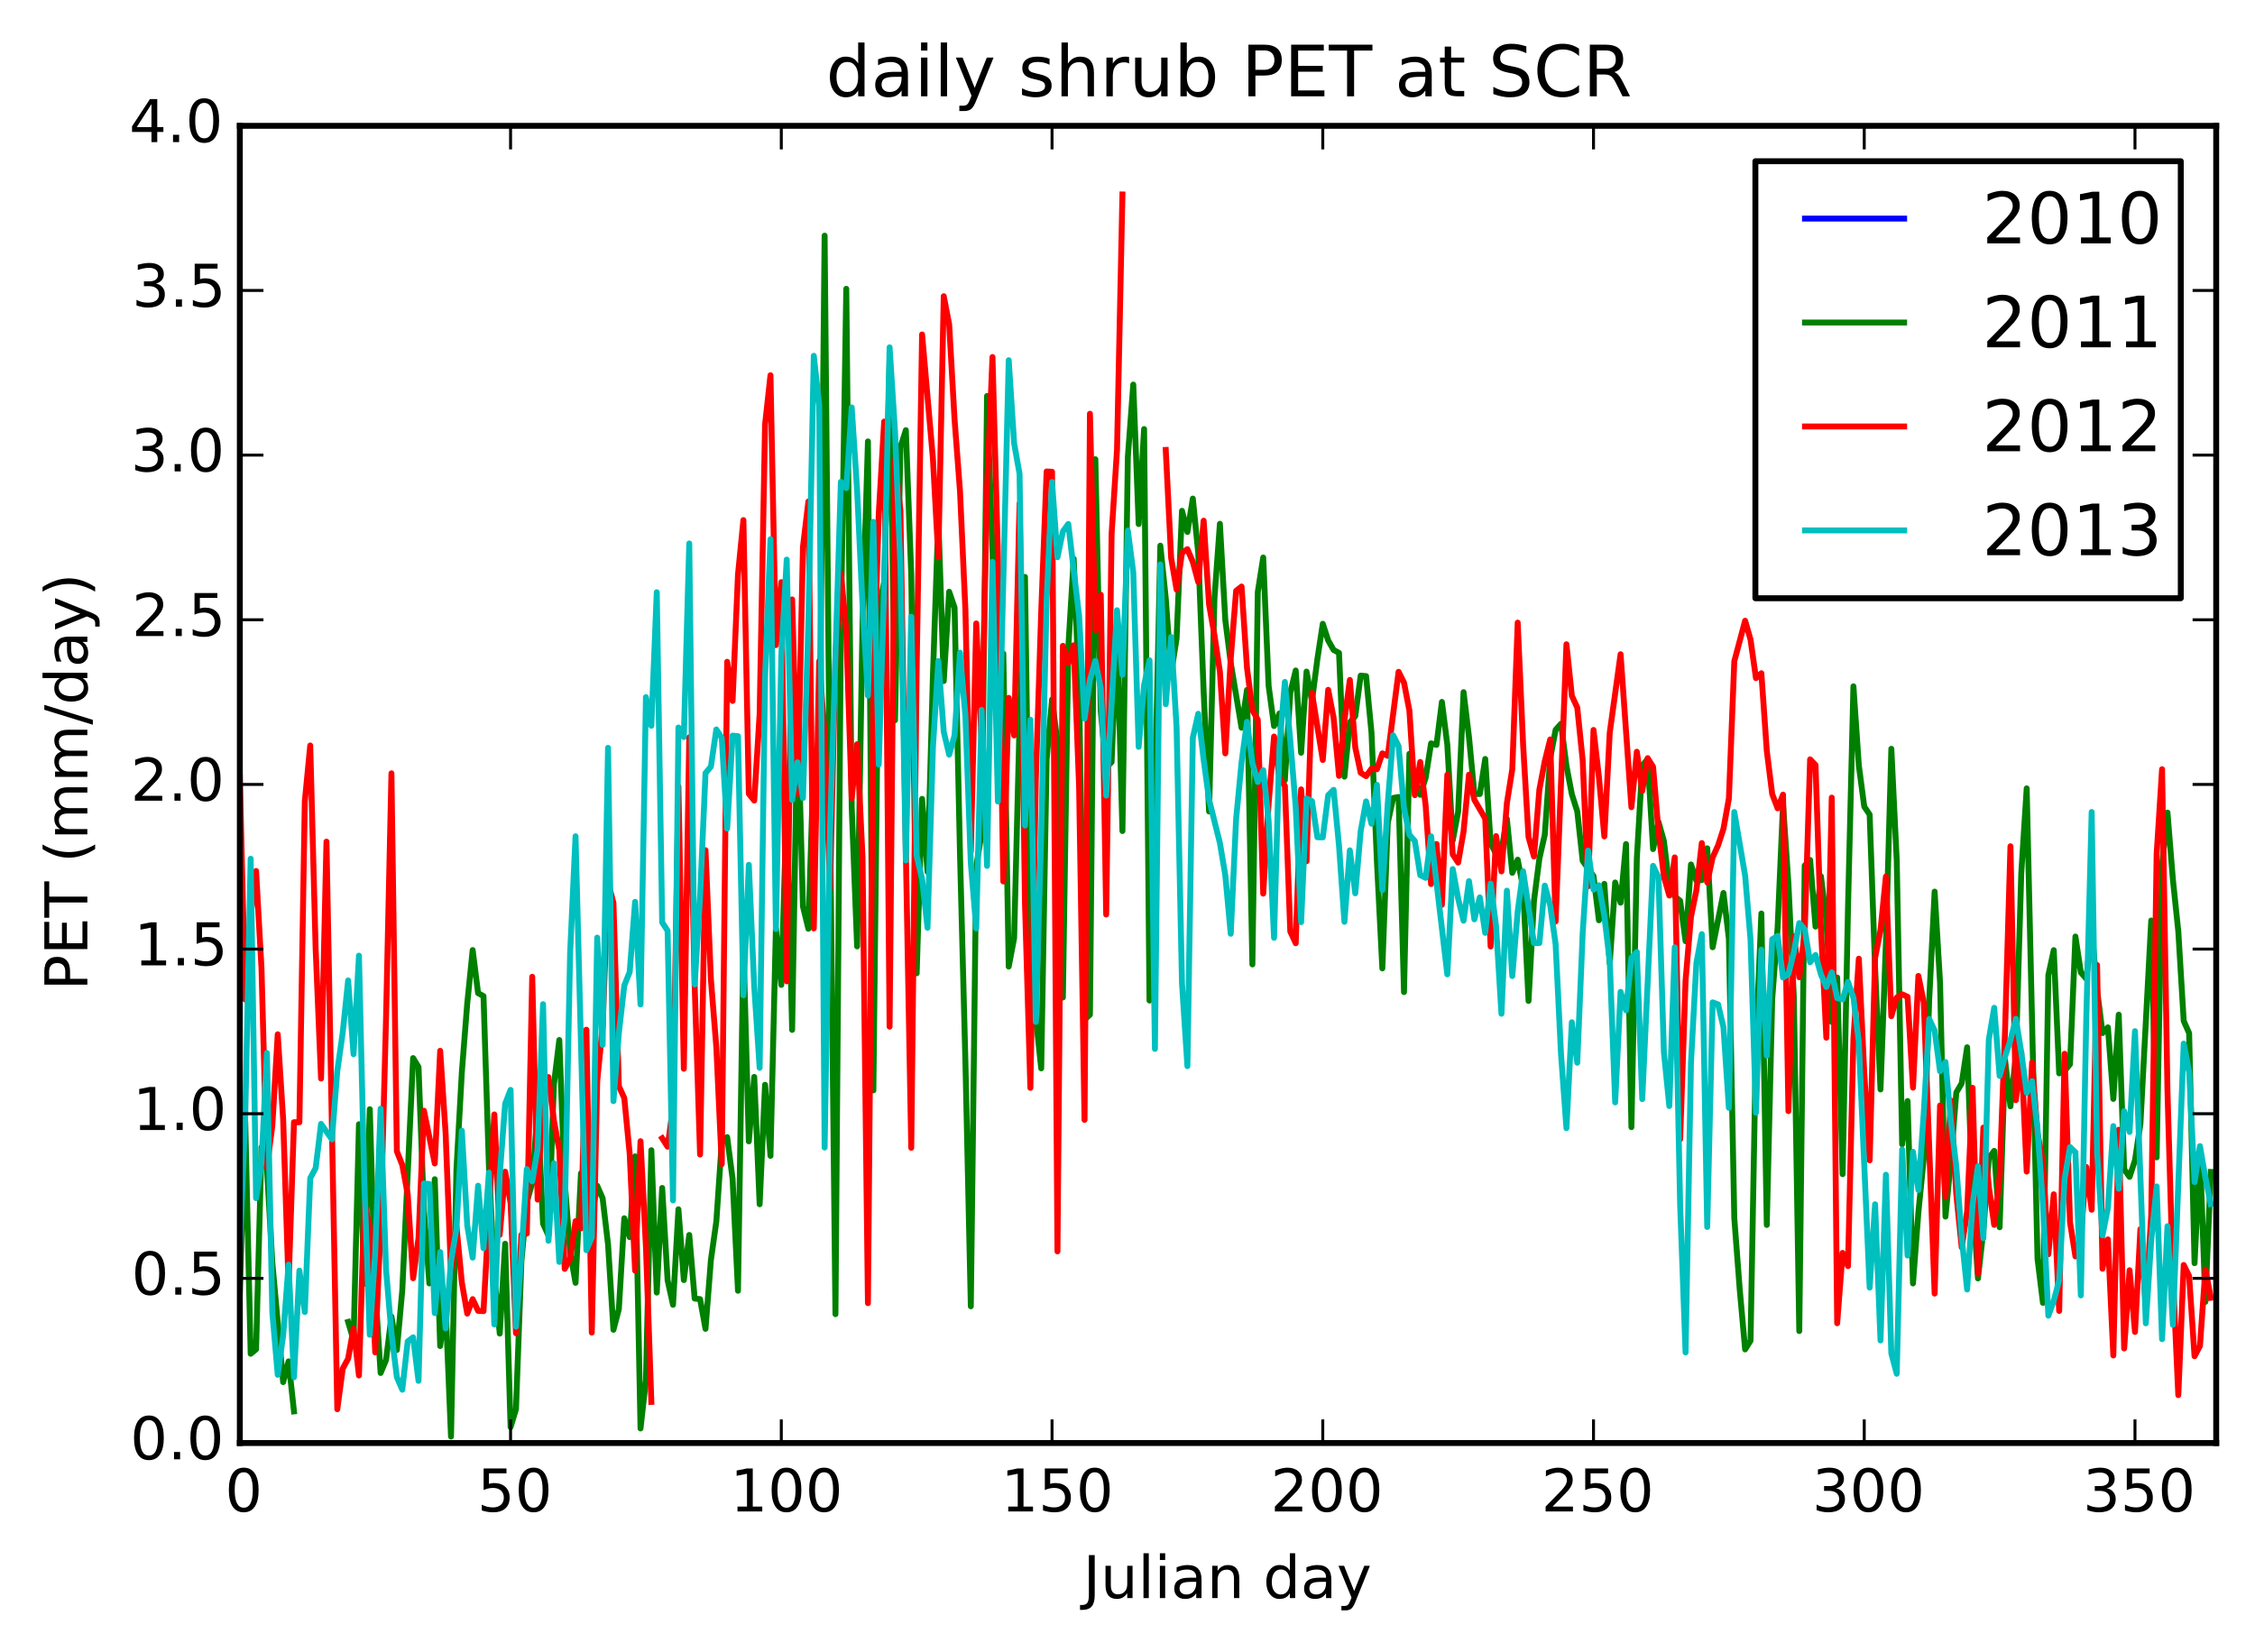 <?xml version="1.0" encoding="utf-8" standalone="no"?>
<!DOCTYPE svg PUBLIC "-//W3C//DTD SVG 1.1//EN"
  "http://www.w3.org/Graphics/SVG/1.1/DTD/svg11.dtd">
<!-- Created with matplotlib (http://matplotlib.org/) -->
<svg height="280pt" version="1.1" viewBox="0 0 382 280" width="382pt" xmlns="http://www.w3.org/2000/svg" xmlns:xlink="http://www.w3.org/1999/xlink">
 <defs>
  <style type="text/css">
*{stroke-linecap:butt;stroke-linejoin:round;}
  </style>
 </defs>
 <g id="figure_1">
  <g id="patch_1">
   <path d="
M0 280.074
L382.628 280.074
L382.628 0
L0 0
z
" style="fill:#ffffff;"/>
  </g>
  <g id="axes_1">
   <g id="patch_2">
    <path d="
M40.628 244.518
L375.428 244.518
L375.428 21.318
L40.628 21.318
z
" style="fill:#ffffff;"/>
   </g>
   <g id="line2d_1">
    <path clip-path="url(#p2d16512a00)" d="
M0 0" style="fill:none;stroke:#0000ff;stroke-linecap:square;"/>
   </g>
   <g id="line2d_2">
    <path clip-path="url(#p2d16512a00)" d="
M40.628 218.762
L41.545 190.018
L42.463 229.394
L43.38 228.638
L44.297 194.4
L45.214 197.76
L46.132 213.94
L47.966 234.195
L48.883 230.676
L49.801 239.159
M58.973 223.999
L59.891 227.082
L60.808 190.502
L61.725 217.52
L62.642 187.957
L63.56 218.458
L64.477 232.653
L65.394 230.455
L66.311 223.105
L67.229 228.753
L68.146 218.66
L69.981 179.291
L70.898 180.811
L71.815 205.093
L72.732 217.474
L73.65 199.816
L74.567 228.086
L75.484 221.307
L76.401 243.423
L77.319 198.208
L78.236 181.7
L79.153 170.005
L80.07 160.987
L80.988 168.281
L81.905 168.79
L82.822 197.532
L83.739 216.173
L84.657 225.973
L85.574 210.749
L86.491 241.82
L87.408 238.777
L88.326 213.754
L89.243 203.727
L90.16 200.433
L91.077 187.876
L91.995 207.357
L92.912 209.368
L93.829 183.788
L94.746 176.228
L95.664 200.211
L96.581 212.205
L97.498 217.375
L98.415 198.817
L99.333 206.168
L100.25 205.936
L101.167 200.929
L102.085 203.038
L103.002 210.852
L103.919 225.329
L104.836 221.821
L105.754 206.432
L106.671 209.636
L107.588 195.944
L108.505 242.05
L109.423 233.856
L110.34 194.896
L111.257 219.023
L112.174 201.293
L113.092 216.934
L114.009 221.098
L114.926 204.914
L115.843 216.908
L116.761 209.258
L117.678 220.037
L118.595 220.135
L119.513 225.172
L120.43 213.489
L121.347 206.986
L122.264 193.615
L123.182 192.684
L124.099 199.748
L125.016 218.722
L125.933 160.011
L126.851 193.402
L127.768 182.482
L128.685 204.06
L129.602 183.816
L130.52 195.86
L131.437 157.379
L132.354 166.895
L133.271 135.908
L134.189 174.511
L135.106 120.203
L136.023 153.602
L136.94 157.379
L137.858 128.225
L138.775 133.029
L139.692 39.933
L140.609 138.174
L141.527 222.682
L142.444 106.207
L143.361 48.938
L144.279 136.715
L145.196 160.364
L146.113 105.545
L147.03 74.8
L147.948 184.765
L148.865 103.303
L149.782 98.541
L150.699 61.553
L151.617 122.049
L152.534 75.773
L153.451 72.893
L154.368 97.384
L155.286 164.926
L156.203 135.368
L157.12 147.729
L158.037 114.52
L158.955 87.791
L159.872 115.405
L160.789 100.269
L161.706 102.971
L162.624 144.72
L163.541 179.915
L164.458 221.352
L165.376 146.845
L166.293 141.083
L167.21 67.102
L168.127 93.407
L169.045 127.004
L169.962 110.747
L170.879 163.785
L171.796 158.951
L172.714 122.527
L173.631 97.757
L174.548 163.798
L176.383 181.037
L177.3 128.685
L178.217 118.533
L179.134 125.802
L180.052 169.031
L180.969 109.777
L181.886 94.694
L182.803 117.444
L183.721 172.777
L184.638 171.926
L185.555 77.814
L186.473 120.515
L187.39 130.077
L188.307 129.12
L189.224 106.893
L190.142 140.817
L191.059 77.421
L191.976 65.167
L192.893 88.799
L193.811 72.7
L194.728 169.541
L195.645 134.759
L196.562 92.462
L197.48 101.375
L198.397 114.086
L199.314 108.199
L200.231 86.558
L201.149 90.145
L202.066 84.481
L202.983 93.699
L203.9 117.203
L204.818 137.503
L205.735 101.307
L206.652 88.756
L207.569 105.057
L208.487 112.321
L210.321 123.313
L211.239 116.908
L212.156 163.419
L213.073 100.314
L213.99 94.47
L214.908 116.219
L215.825 123.023
L216.742 120.889
L217.659 132.206
L218.577 117.364
L219.494 113.612
L220.411 127.552
L221.328 113.801
L222.246 118.848
L223.163 111.701
L224.08 105.7
L224.997 108.526
L225.915 110.135
L226.832 110.634
L227.749 131.602
L228.666 122.409
L229.584 121.342
L230.501 114.486
L231.418 114.566
L232.336 124.179
L233.253 146.017
L234.17 164.096
L235.087 139.434
L236.005 135.215
L236.922 135.047
L237.839 168.109
L238.756 127.73
L239.674 132.226
L240.591 134.679
L241.508 131.785
L242.425 125.963
L243.343 126.226
L244.26 118.939
L245.177 126.187
L246.094 142.43
L247.012 137.538
L247.929 117.285
L248.846 124.873
L249.763 134.545
L250.681 134.549
L251.598 128.604
L252.515 142.927
L253.433 144.687
L254.35 144.126
L255.267 138.755
L256.184 147.899
L257.102 145.672
L258.019 150.402
L258.936 169.607
L259.853 152.675
L260.771 145.489
L261.688 141.436
L262.605 128.493
L263.522 123.674
L264.44 122.64
L265.357 129.777
L266.274 134.581
L267.191 137.495
L268.109 145.884
L269.943 148.455
L270.86 155.939
L271.778 149.774
L272.695 163.257
L273.612 149.535
L274.529 152.961
L275.447 143.023
L276.364 190.999
L277.281 145.462
L278.199 129.736
L279.116 128.619
L280.033 143.876
L280.95 139.261
L281.868 142.531
L282.785 150.158
L283.702 151.876
L284.619 152.649
L285.537 159.481
L286.454 146.484
L287.371 149.233
L288.288 149.132
L289.206 143.746
L290.123 160.512
L291.957 151.314
L292.875 159.097
L293.792 206.415
L294.709 218.444
L295.626 228.656
L296.544 227.175
L297.461 176.901
L298.378 154.792
L299.296 207.565
L300.213 169.281
L301.13 157.164
L302.047 136.237
L302.965 149.819
L303.882 169.058
L304.799 225.547
L305.716 146.676
L306.634 145.713
L307.551 157.011
L308.468 148.488
L309.385 155.887
L310.303 173.168
L311.22 165.633
L312.137 198.965
L313.054 153.858
L313.972 116.298
L314.889 129.708
L315.806 136.674
L316.723 138.038
L317.641 163.923
L318.558 184.606
L319.475 159.781
L320.393 126.883
L321.31 145.781
L322.227 193.902
L323.144 186.571
L324.062 217.478
L324.979 205.397
L325.896 196.193
L326.813 169.322
L327.731 151.084
L328.648 166.492
L329.565 206.151
L330.482 196.636
L331.4 185.117
L332.317 183.564
L333.234 177.457
L334.151 202.695
L335.069 216.63
L335.986 208.486
L336.903 196.273
L337.82 195.012
L338.738 207.958
L339.655 179.608
L340.572 187.466
L341.489 178.849
L342.407 147.918
L343.324 133.59
L345.159 213.302
L346.076 220.764
L346.993 165.248
L347.91 161
L348.828 181.882
L349.745 181.446
L350.662 180.332
L351.579 158.694
L352.497 164.775
L353.414 165.853
L354.331 157.723
L355.248 167.654
L356.166 175.057
L357.083 174.089
L358 186.212
L358.917 171.932
L359.835 198.129
L360.752 199.421
L361.669 196.601
L362.586 190.476
L364.421 155.981
L365.338 196.12
L366.256 146.477
L367.173 137.694
L368.09 149.023
L369.007 157.805
L369.925 173.003
L370.842 175.069
L371.759 214.044
L372.676 195.417
L373.594 220.599
L374.511 198.586
L374.511 198.586" style="fill:none;stroke:#008000;stroke-linecap:square;"/>
   </g>
   <g id="line2d_3">
    <path clip-path="url(#p2d16512a00)" d="
M40.628 131.782
L41.545 169.369
L42.463 155.106
L43.38 147.587
L44.297 164.066
L45.214 197.812
L46.132 190.756
L47.049 175.26
L47.966 189.667
L48.883 217.629
L49.801 190.155
L50.718 190.164
L51.635 135.805
L52.553 126.318
L53.47 160.722
L54.387 182.755
L55.304 142.613
L57.139 238.798
L58.056 231.916
L58.973 230.217
L59.891 225.078
L60.808 233.076
L61.725 203.76
L62.642 208.013
L63.56 229.16
L64.477 207.602
L65.394 172.646
L66.311 131.035
L67.229 195.086
L68.146 197.405
L69.063 202.347
L69.981 216.594
L70.898 209.787
L71.815 188.206
L73.65 197.148
L74.567 178.055
L75.484 191.976
L76.401 215.582
L77.319 207.733
L78.236 217.321
L79.153 222.59
L80.07 220.136
L80.988 222.118
L81.905 222.174
L83.739 188.84
L84.657 209.233
L85.574 198.544
L86.491 203.831
L87.408 225.927
L88.326 209.246
L89.243 209.031
L90.16 165.512
L91.077 203.275
L91.995 184.346
L92.912 182.51
L93.829 189.856
L94.746 194.876
L95.664 215.01
L96.581 213.312
L97.498 206.925
L98.415 208.147
L99.333 174.485
L100.25 225.805
L101.167 183.214
L102.085 173.906
L103.002 149.5
L103.919 153.002
L104.836 184.048
L105.754 186.069
L106.671 195.521
L107.588 215.309
L108.505 193.373
L109.423 211.235
L110.34 237.549
M112.174 192.873
L113.092 194.307
L114.009 187.696
L114.926 133.262
L115.843 181.103
L116.761 124.935
L117.678 167.005
L118.595 195.63
L119.513 144.065
L120.43 165.982
L121.347 177.422
L122.264 197.249
L123.182 112.141
L124.099 118.772
L125.016 97.365
L125.933 88.128
L126.851 134.503
L127.768 135.653
L128.685 120.963
L129.602 71.955
L130.52 63.587
L131.437 109.317
L132.354 98.646
L133.271 166.282
L134.189 101.572
L135.106 134.515
L136.023 92.683
L136.94 84.983
L137.858 157.32
L138.775 112.055
L139.692 124.535
L140.609 150.56
L141.527 111.495
L142.444 97.134
L143.361 106.981
L144.279 135.24
L145.196 126.112
L146.113 145.312
L147.03 220.821
L147.948 116.33
L148.865 87.064
L149.782 71.439
L150.699 173.968
L151.617 77.926
L152.534 86.551
L153.451 144.332
L154.368 194.496
L155.286 112.988
L156.203 56.675
L158.037 77.698
L158.955 94.436
L159.872 50.193
L160.789 54.962
L161.706 71.108
L162.624 83.196
L163.541 103.333
L164.458 144.255
L165.376 105.643
L166.293 125.702
L167.21 82.498
L168.127 60.5
L169.045 94.015
L169.962 149.36
L170.879 118.254
L171.796 124.62
L172.714 85.31
L173.631 153.055
L174.548 184.338
L175.465 132.163
L176.383 103.7
L177.3 79.893
L178.217 79.942
L179.134 212.048
L180.052 109.434
L180.969 112.384
L181.886 109.339
L182.803 133.348
L183.721 189.762
L184.638 70.108
L185.555 106.762
L186.473 100.774
L187.39 154.964
L188.307 90.492
L189.224 76.22
L190.142 32.955
M197.48 76.239
L198.397 94.568
L199.314 99.91
L200.231 93.665
L201.149 93.055
L202.066 95.227
L202.983 98.627
L203.9 88.232
L204.818 102.431
L205.735 107.675
L206.652 113.809
L207.569 127.659
L208.487 111.576
L209.404 100.115
L210.321 99.39
L211.239 113.119
L212.156 120.328
L213.073 121.957
L213.99 151.424
L214.908 136.136
L215.825 124.804
L216.742 131.938
L217.659 133.142
L218.577 157.836
L219.494 159.83
L220.411 133.758
L221.328 145.944
L222.246 117.411
L224.08 128.783
L224.997 116.891
L225.915 121.622
L226.832 131.47
L227.749 122.069
L228.666 115.213
L229.584 126.647
L230.501 130.946
L231.418 131.523
L232.336 130.257
L233.253 130.351
L234.17 127.654
L235.087 128.075
L236.922 113.839
L237.839 115.673
L238.756 120.42
L239.674 134.745
L240.591 129.114
L241.508 136.525
L242.425 149.8
L243.343 143.014
L244.26 153.319
L245.177 131.268
L246.094 144.782
L247.012 146.163
L247.929 140.902
L248.846 131.266
L249.763 135.535
L251.598 138.704
L252.515 160.384
L253.433 141.677
L254.35 147.655
L255.267 136.112
L256.184 130.319
L257.102 105.504
L258.019 126.226
L258.936 141.837
L259.853 145.13
L260.771 133.803
L261.688 128.978
L262.605 125.298
L263.522 156.142
L265.357 109.172
L266.274 117.911
L267.191 119.901
L268.109 128.821
L269.026 150.18
L269.943 123.692
L270.86 131.666
L271.778 141.73
L272.695 124.13
L274.529 110.86
L276.364 136.782
L277.281 127.381
L278.199 134.017
L279.116 128.464
L280.033 129.937
L280.95 140.838
L281.868 148.534
L282.785 151.75
L283.702 145.285
L284.619 193.055
L285.537 166.167
L286.454 155.334
L287.371 150.87
L288.288 142.851
L289.206 149.526
L290.123 145.288
L291.04 143.26
L291.957 140.443
L292.875 135.306
L293.792 112.051
L295.626 105.179
L296.544 108.388
L297.461 114.911
L298.378 114.078
L299.296 127.207
L300.213 134.558
L301.13 136.974
L302.047 134.645
L302.965 188.278
L303.882 158.671
L304.799 165.604
L305.716 158.075
L306.634 128.677
L307.551 129.63
L308.468 157.216
L309.385 175.837
L310.303 135.159
L311.22 224.223
L312.137 212.301
L313.054 214.539
L313.972 176.009
L314.889 162.447
L315.806 181.811
L316.723 196.618
L317.641 162.313
L318.558 157.623
L319.475 148.529
L320.393 172.189
L321.31 169.043
L322.227 168.486
L323.144 168.907
L324.062 184.295
L324.979 165.372
L325.896 169.891
L327.731 219.195
L328.648 187.323
L329.565 202.882
L330.482 186.494
L331.4 202.355
L332.317 211.355
L333.234 205.29
L334.151 184.331
L335.069 215.822
L335.986 191.074
L336.903 201.061
L337.82 207.557
L338.738 199.324
L339.655 174.729
L340.572 143.399
L341.489 186.416
L342.407 178.33
L343.324 198.522
L344.241 180.047
L345.159 192.126
L346.076 196.906
L346.993 212.527
L347.91 202.372
L348.828 222.134
L349.745 178.559
L350.662 207.095
L351.579 212.891
L352.497 209.526
L353.414 197.748
L354.331 204.992
L355.248 163.526
L356.166 214.985
L357.083 210.013
L358 229.681
L358.917 191.434
L359.835 228.494
L360.752 215.242
L361.669 225.696
L362.586 208.283
L363.504 221.353
L364.421 205.796
L365.338 144.735
L366.256 130.344
L367.173 184.981
L368.09 216.3
L369.007 236.403
L369.925 214.347
L370.842 216.231
L371.759 229.811
L372.676 228.062
L373.594 215.108
L374.511 219.901
L374.511 219.901" style="fill:none;stroke:#ff0000;stroke-linecap:square;"/>
   </g>
   <g id="line2d_4">
    <path clip-path="url(#p2d16512a00)" d="
M40.628 211.866
L41.545 189.163
L42.463 145.51
L43.38 203.029
L44.297 197.104
L45.214 178.431
L46.132 222.376
L47.049 232.96
L47.966 226.275
L48.883 214.29
L49.801 233.373
L50.718 215.304
L51.635 222.322
L52.553 199.643
L53.47 197.942
L54.387 190.442
L56.221 193.072
L57.139 181.487
L58.056 174.992
L58.973 166.136
L59.891 178.64
L60.808 161.936
L61.725 200.625
L62.642 226.18
L63.56 212.25
L64.477 187.861
L65.394 215.099
L66.311 225.926
L67.229 233.351
L68.146 235.486
L69.063 227.314
L69.981 226.606
L70.898 233.986
L71.815 200.537
L72.732 200.634
L73.65 222.504
L74.567 212.159
L75.484 225.097
L76.401 213.712
L77.319 208.24
L78.236 191.596
L79.153 207.646
L80.07 213.101
L80.988 200.918
L81.905 211.51
L82.822 198.69
L83.739 224.425
L84.657 199.095
L85.574 187.035
L86.491 184.679
L87.408 224.793
L88.326 212.62
L89.243 198.101
L90.16 200.181
L91.077 194.684
L91.995 170.152
L92.912 210.245
L93.829 197.11
L94.746 213.829
L95.664 206.19
L96.581 161.427
L97.498 141.706
L99.333 211.843
L100.25 209.674
L101.167 158.878
L102.085 177.049
L103.002 126.72
L103.919 186.59
L104.836 175.033
L105.754 166.987
L106.671 164.704
L107.588 152.817
L108.505 170.205
L109.423 118.128
L110.34 122.981
L111.257 100.351
L112.174 156.294
L113.092 157.712
L114.009 203.411
L114.926 123.279
L115.843 124.887
L116.761 92.089
L117.678 166.81
L118.595 151.94
L119.513 131.009
L120.43 129.893
L121.347 123.604
L122.264 125.029
L123.182 140.395
L124.099 124.648
L125.016 124.744
L125.933 168.661
L126.851 146.541
L127.768 167.155
L128.685 180.943
L129.602 114.739
L130.52 91.367
L131.437 157.43
L132.354 111.123
L133.271 94.821
L134.189 135.545
L135.106 129.177
L136.023 135.224
L136.94 105.62
L137.858 60.292
L138.775 68.653
L139.692 194.445
L140.609 140.644
L142.444 81.652
L143.361 82.701
L144.279 69.033
L145.196 83.007
L146.113 102.475
L147.03 117.872
L147.948 88.428
L148.865 129.539
L149.782 99.411
L150.699 58.858
L151.617 73.083
L152.534 96.097
L153.451 145.802
L154.368 104.503
L155.286 145.026
L156.203 148.903
L157.12 157.211
L158.037 126.688
L158.955 112.016
L159.872 123.993
L160.789 127.872
L161.706 124.616
L162.624 110.596
L163.541 121.344
L164.458 146.251
L165.376 157.314
L166.293 120.296
L167.21 146.735
L168.127 95.203
L169.045 135.814
L170.879 61.038
L171.796 75.12
L172.714 80.29
L173.631 139.889
L174.548 121.951
L175.465 173.159
L176.383 141.096
L177.3 101.751
L178.217 81.672
L179.134 94.425
L180.052 90.063
L180.969 88.786
L182.803 104.373
L183.721 121.77
L184.638 115.204
L185.555 111.996
L186.473 116.591
L187.39 134.817
L189.224 103.404
L190.142 114.331
L191.059 89.909
L191.976 96.994
L192.893 126.547
L193.811 116.1
L194.728 111.885
L195.645 177.735
L196.562 95.648
L197.48 119.324
L198.397 107.937
L199.314 123.234
L200.231 166.615
L201.149 180.653
L202.066 125.03
L202.983 120.949
L203.9 128.729
L204.818 135.519
L206.652 142.835
L207.569 148.317
L208.487 158.223
L209.404 138.755
L210.321 129.195
L211.239 122.314
L212.156 129.308
L213.073 132.506
L213.99 130.508
L214.908 139.077
L215.825 158.905
L216.742 126.523
L217.659 115.549
L218.577 125.519
L219.494 136.706
L220.411 156.257
L221.328 135.307
L222.246 135.739
L223.163 141.867
L224.08 141.89
L224.997 134.75
L225.915 133.84
L226.832 143.305
L227.749 156.201
L228.666 144.092
L229.584 151.374
L230.501 140.846
L231.418 135.796
L232.336 139.583
L233.253 132.986
L234.17 150.824
L235.087 136.179
L236.005 124.601
L236.922 126.436
L237.839 136.934
L238.756 141.461
L239.674 142.506
L240.591 148.29
L241.508 148.748
L242.425 141.707
L245.177 165.102
L246.094 147.263
L247.012 152.262
L247.929 156.016
L248.846 149.31
L249.763 155.777
L250.681 152.064
L251.598 158.068
L252.515 149.73
L253.433 156.94
L254.35 171.776
L255.267 150.921
L256.184 165.39
L257.102 154.424
L258.019 147.635
L259.853 159.793
L260.771 159.806
L261.688 150.063
L262.605 153.408
L263.522 159.978
L264.44 178.654
L265.357 191.164
L266.274 173.222
L267.191 180.08
L268.109 158.095
L269.026 144.136
L269.943 150.732
L270.86 150.011
L271.778 155.2
L272.695 162.887
L273.612 186.798
L274.529 168.067
L275.447 171.201
L276.364 162.296
L277.281 161.315
L278.199 186.248
L280.033 146.714
L280.95 148.673
L281.868 178.306
L282.785 187.413
L283.702 160.519
L284.619 204.201
L285.537 229.168
L286.454 180.057
L287.371 163.194
L288.288 158.283
L289.206 207.91
L290.123 169.845
L291.04 170.189
L291.957 174.066
L292.875 187.721
L293.792 137.596
L295.626 148.365
L296.544 159.226
L297.461 188.543
L298.378 160.924
L299.296 178.876
L300.213 159.165
L301.13 158.597
L302.047 165.644
L302.965 165.036
L303.882 161.325
L304.799 156.413
L305.716 157.446
L306.634 163.054
L307.551 161.824
L308.468 165.106
L309.385 167.241
L310.303 164.774
L311.22 169.128
L312.137 169.349
L313.054 166.392
L313.972 169.059
L314.889 176.559
L316.723 218.179
L317.641 204.062
L318.558 227.135
L319.475 199.056
L320.393 229.322
L321.31 232.784
L322.227 194.776
L323.144 212.746
L324.062 195.172
L324.979 201.641
L325.896 188.468
L326.813 172.684
L327.731 174.641
L328.648 181.524
L329.565 179.95
L330.482 189.986
L331.4 197.648
L332.317 209.728
L333.234 218.505
L334.151 204.192
L335.069 197.616
L335.986 209.812
L336.903 176.196
L337.82 170.771
L338.738 182.315
L339.655 179.05
L340.572 176.265
L341.489 172.633
L342.407 178.308
L343.324 185.162
L344.241 183.195
L345.159 191.285
L346.076 204.178
L346.993 222.941
L347.91 220.427
L348.828 216.94
L349.745 199.759
L350.662 194.37
L351.579 195.247
L352.497 219.503
L353.414 172.807
L354.331 137.589
L355.248 195.197
L356.166 209.33
L357.083 204.684
L358 190.815
L358.917 201.437
L359.835 188.287
L360.752 191.812
L361.669 174.733
L363.504 224.235
L364.421 210.153
L365.338 201.037
L366.256 226.925
L367.173 207.775
L368.09 224.486
L369.925 176.84
L370.842 181.634
L371.759 200.305
L372.676 194.211
L373.594 199.553
L374.511 204.02
L374.511 204.02" style="fill:none;stroke:#00bfbf;stroke-linecap:square;"/>
   </g>
   <g id="patch_3">
    <path d="
M40.628 244.518
L40.628 21.318" style="fill:none;stroke:#000000;stroke-linecap:square;stroke-linejoin:miter;"/>
   </g>
   <g id="patch_4">
    <path d="
M40.628 244.518
L375.428 244.518" style="fill:none;stroke:#000000;stroke-linecap:square;stroke-linejoin:miter;"/>
   </g>
   <g id="patch_5">
    <path d="
M375.428 244.518
L375.428 21.318" style="fill:none;stroke:#000000;stroke-linecap:square;stroke-linejoin:miter;"/>
   </g>
   <g id="patch_6">
    <path d="
M40.628 21.318
L375.428 21.318" style="fill:none;stroke:#000000;stroke-linecap:square;stroke-linejoin:miter;"/>
   </g>
   <g id="matplotlib.axis_1">
    <g id="xtick_1">
     <g id="line2d_5">
      <defs>
       <path d="
M0 0
L0 -4" id="mc7db9fdffb" style="stroke:#000000;stroke-width:0.5;"/>
      </defs>
      <g>
       <use style="stroke:#000000;stroke-width:0.5;" x="40.628" xlink:href="#mc7db9fdffb" y="244.518"/>
      </g>
     </g>
     <g id="line2d_6">
      <defs>
       <path d="
M0 0
L0 4" id="m5a7d422ac3" style="stroke:#000000;stroke-width:0.5;"/>
      </defs>
      <g>
       <use style="stroke:#000000;stroke-width:0.5;" x="40.628" xlink:href="#m5a7d422ac3" y="21.318"/>
      </g>
     </g>
     <g id="text_1">
      <!-- 0 -->
      <defs>
       <path d="
M31.781 66.406
Q24.172 66.406 20.328 58.906
Q16.5 51.422 16.5 36.375
Q16.5 21.391 20.328 13.891
Q24.172 6.391 31.781 6.391
Q39.453 6.391 43.281 13.891
Q47.125 21.391 47.125 36.375
Q47.125 51.422 43.281 58.906
Q39.453 66.406 31.781 66.406
M31.781 74.219
Q44.047 74.219 50.516 64.516
Q56.984 54.828 56.984 36.375
Q56.984 17.969 50.516 8.266
Q44.047 -1.422 31.781 -1.422
Q19.531 -1.422 13.062 8.266
Q6.594 17.969 6.594 36.375
Q6.594 54.828 13.062 64.516
Q19.531 74.219 31.781 74.219" id="BitstreamVeraSans-Roman-30"/>
      </defs>
      <g transform="translate(38.109 256.117)scale(0.1 -0.1)">
       <use xlink:href="#BitstreamVeraSans-Roman-30"/>
      </g>
     </g>
    </g>
    <g id="xtick_2">
     <g id="line2d_7">
      <g>
       <use style="stroke:#000000;stroke-width:0.5;" x="86.491" xlink:href="#mc7db9fdffb" y="244.518"/>
      </g>
     </g>
     <g id="line2d_8">
      <g>
       <use style="stroke:#000000;stroke-width:0.5;" x="86.491" xlink:href="#m5a7d422ac3" y="21.318"/>
      </g>
     </g>
     <g id="text_2">
      <!-- 50 -->
      <defs>
       <path d="
M10.797 72.906
L49.516 72.906
L49.516 64.594
L19.828 64.594
L19.828 46.734
Q21.969 47.469 24.109 47.828
Q26.266 48.188 28.422 48.188
Q40.625 48.188 47.75 41.5
Q54.891 34.812 54.891 23.391
Q54.891 11.625 47.562 5.094
Q40.234 -1.422 26.906 -1.422
Q22.312 -1.422 17.547 -0.641
Q12.797 0.141 7.719 1.703
L7.719 11.625
Q12.109 9.234 16.797 8.062
Q21.484 6.891 26.703 6.891
Q35.156 6.891 40.078 11.328
Q45.016 15.766 45.016 23.391
Q45.016 31 40.078 35.438
Q35.156 39.891 26.703 39.891
Q22.75 39.891 18.812 39.016
Q14.891 38.141 10.797 36.281
z
" id="BitstreamVeraSans-Roman-35"/>
      </defs>
      <g transform="translate(80.847 256.117)scale(0.1 -0.1)">
       <use xlink:href="#BitstreamVeraSans-Roman-35"/>
       <use x="63.623" xlink:href="#BitstreamVeraSans-Roman-30"/>
      </g>
     </g>
    </g>
    <g id="xtick_3">
     <g id="line2d_9">
      <g>
       <use style="stroke:#000000;stroke-width:0.5;" x="132.354" xlink:href="#mc7db9fdffb" y="244.518"/>
      </g>
     </g>
     <g id="line2d_10">
      <g>
       <use style="stroke:#000000;stroke-width:0.5;" x="132.354" xlink:href="#m5a7d422ac3" y="21.318"/>
      </g>
     </g>
     <g id="text_3">
      <!-- 100 -->
      <defs>
       <path d="
M12.406 8.297
L28.516 8.297
L28.516 63.922
L10.984 60.406
L10.984 69.391
L28.422 72.906
L38.281 72.906
L38.281 8.297
L54.391 8.297
L54.391 0
L12.406 0
z
" id="BitstreamVeraSans-Roman-31"/>
      </defs>
      <g transform="translate(123.692 256.117)scale(0.1 -0.1)">
       <use xlink:href="#BitstreamVeraSans-Roman-31"/>
       <use x="63.623" xlink:href="#BitstreamVeraSans-Roman-30"/>
       <use x="127.246" xlink:href="#BitstreamVeraSans-Roman-30"/>
      </g>
     </g>
    </g>
    <g id="xtick_4">
     <g id="line2d_11">
      <g>
       <use style="stroke:#000000;stroke-width:0.5;" x="178.217" xlink:href="#mc7db9fdffb" y="244.518"/>
      </g>
     </g>
     <g id="line2d_12">
      <g>
       <use style="stroke:#000000;stroke-width:0.5;" x="178.217" xlink:href="#m5a7d422ac3" y="21.318"/>
      </g>
     </g>
     <g id="text_4">
      <!-- 150 -->
      <g transform="translate(169.555 256.117)scale(0.1 -0.1)">
       <use xlink:href="#BitstreamVeraSans-Roman-31"/>
       <use x="63.623" xlink:href="#BitstreamVeraSans-Roman-35"/>
       <use x="127.246" xlink:href="#BitstreamVeraSans-Roman-30"/>
      </g>
     </g>
    </g>
    <g id="xtick_5">
     <g id="line2d_13">
      <g>
       <use style="stroke:#000000;stroke-width:0.5;" x="224.08" xlink:href="#mc7db9fdffb" y="244.518"/>
      </g>
     </g>
     <g id="line2d_14">
      <g>
       <use style="stroke:#000000;stroke-width:0.5;" x="224.08" xlink:href="#m5a7d422ac3" y="21.318"/>
      </g>
     </g>
     <g id="text_5">
      <!-- 200 -->
      <defs>
       <path d="
M19.188 8.297
L53.609 8.297
L53.609 0
L7.328 0
L7.328 8.297
Q12.938 14.109 22.625 23.891
Q32.328 33.688 34.812 36.531
Q39.547 41.844 41.422 45.531
Q43.312 49.219 43.312 52.781
Q43.312 58.594 39.234 62.25
Q35.156 65.922 28.609 65.922
Q23.969 65.922 18.812 64.312
Q13.672 62.703 7.812 59.422
L7.812 69.391
Q13.766 71.781 18.938 73
Q24.125 74.219 28.422 74.219
Q39.75 74.219 46.484 68.547
Q53.219 62.891 53.219 53.422
Q53.219 48.922 51.531 44.891
Q49.859 40.875 45.406 35.406
Q44.188 33.984 37.641 27.219
Q31.109 20.453 19.188 8.297" id="BitstreamVeraSans-Roman-32"/>
      </defs>
      <g transform="translate(215.235 256.117)scale(0.1 -0.1)">
       <use xlink:href="#BitstreamVeraSans-Roman-32"/>
       <use x="63.623" xlink:href="#BitstreamVeraSans-Roman-30"/>
       <use x="127.246" xlink:href="#BitstreamVeraSans-Roman-30"/>
      </g>
     </g>
    </g>
    <g id="xtick_6">
     <g id="line2d_15">
      <g>
       <use style="stroke:#000000;stroke-width:0.5;" x="269.943" xlink:href="#mc7db9fdffb" y="244.518"/>
      </g>
     </g>
     <g id="line2d_16">
      <g>
       <use style="stroke:#000000;stroke-width:0.5;" x="269.943" xlink:href="#m5a7d422ac3" y="21.318"/>
      </g>
     </g>
     <g id="text_6">
      <!-- 250 -->
      <g transform="translate(261.098 256.117)scale(0.1 -0.1)">
       <use xlink:href="#BitstreamVeraSans-Roman-32"/>
       <use x="63.623" xlink:href="#BitstreamVeraSans-Roman-35"/>
       <use x="127.246" xlink:href="#BitstreamVeraSans-Roman-30"/>
      </g>
     </g>
    </g>
    <g id="xtick_7">
     <g id="line2d_17">
      <g>
       <use style="stroke:#000000;stroke-width:0.5;" x="315.806" xlink:href="#mc7db9fdffb" y="244.518"/>
      </g>
     </g>
     <g id="line2d_18">
      <g>
       <use style="stroke:#000000;stroke-width:0.5;" x="315.806" xlink:href="#m5a7d422ac3" y="21.318"/>
      </g>
     </g>
     <g id="text_7">
      <!-- 300 -->
      <defs>
       <path d="
M40.578 39.312
Q47.656 37.797 51.625 33
Q55.609 28.219 55.609 21.188
Q55.609 10.406 48.188 4.484
Q40.766 -1.422 27.094 -1.422
Q22.516 -1.422 17.656 -0.516
Q12.797 0.391 7.625 2.203
L7.625 11.719
Q11.719 9.328 16.594 8.109
Q21.484 6.891 26.812 6.891
Q36.078 6.891 40.938 10.547
Q45.797 14.203 45.797 21.188
Q45.797 27.641 41.281 31.266
Q36.766 34.906 28.719 34.906
L20.219 34.906
L20.219 43.016
L29.109 43.016
Q36.375 43.016 40.234 45.922
Q44.094 48.828 44.094 54.297
Q44.094 59.906 40.109 62.906
Q36.141 65.922 28.719 65.922
Q24.656 65.922 20.016 65.031
Q15.375 64.156 9.812 62.312
L9.812 71.094
Q15.438 72.656 20.344 73.438
Q25.25 74.219 29.594 74.219
Q40.828 74.219 47.359 69.109
Q53.906 64.016 53.906 55.328
Q53.906 49.266 50.438 45.094
Q46.969 40.922 40.578 39.312" id="BitstreamVeraSans-Roman-33"/>
      </defs>
      <g transform="translate(306.976 256.117)scale(0.1 -0.1)">
       <use xlink:href="#BitstreamVeraSans-Roman-33"/>
       <use x="63.623" xlink:href="#BitstreamVeraSans-Roman-30"/>
       <use x="127.246" xlink:href="#BitstreamVeraSans-Roman-30"/>
      </g>
     </g>
    </g>
    <g id="xtick_8">
     <g id="line2d_19">
      <g>
       <use style="stroke:#000000;stroke-width:0.5;" x="361.669" xlink:href="#mc7db9fdffb" y="244.518"/>
      </g>
     </g>
     <g id="line2d_20">
      <g>
       <use style="stroke:#000000;stroke-width:0.5;" x="361.669" xlink:href="#m5a7d422ac3" y="21.318"/>
      </g>
     </g>
     <g id="text_8">
      <!-- 350 -->
      <g transform="translate(352.839 256.117)scale(0.1 -0.1)">
       <use xlink:href="#BitstreamVeraSans-Roman-33"/>
       <use x="63.623" xlink:href="#BitstreamVeraSans-Roman-35"/>
       <use x="127.246" xlink:href="#BitstreamVeraSans-Roman-30"/>
      </g>
     </g>
    </g>
    <g id="text_9">
     <!-- Julian day -->
     <defs>
      <path d="
M54.891 33.016
L54.891 0
L45.906 0
L45.906 32.719
Q45.906 40.484 42.875 44.328
Q39.844 48.188 33.797 48.188
Q26.516 48.188 22.312 43.547
Q18.109 38.922 18.109 30.906
L18.109 0
L9.078 0
L9.078 54.688
L18.109 54.688
L18.109 46.188
Q21.344 51.125 25.703 53.562
Q30.078 56 35.797 56
Q45.219 56 50.047 50.172
Q54.891 44.344 54.891 33.016" id="BitstreamVeraSans-Roman-6e"/>
      <path d="
M8.5 21.578
L8.5 54.688
L17.484 54.688
L17.484 21.922
Q17.484 14.156 20.5 10.266
Q23.531 6.391 29.594 6.391
Q36.859 6.391 41.078 11.031
Q45.312 15.672 45.312 23.688
L45.312 54.688
L54.297 54.688
L54.297 0
L45.312 0
L45.312 8.406
Q42.047 3.422 37.719 1
Q33.406 -1.422 27.688 -1.422
Q18.266 -1.422 13.375 4.438
Q8.5 10.297 8.5 21.578" id="BitstreamVeraSans-Roman-75"/>
      <path d="
M9.812 72.906
L19.672 72.906
L19.672 5.078
Q19.672 -8.109 14.672 -14.062
Q9.672 -20.016 -1.422 -20.016
L-5.172 -20.016
L-5.172 -11.719
L-2.094 -11.719
Q4.438 -11.719 7.125 -8.047
Q9.812 -4.391 9.812 5.078
z
" id="BitstreamVeraSans-Roman-4a"/>
      <path d="
M45.406 46.391
L45.406 75.984
L54.391 75.984
L54.391 0
L45.406 0
L45.406 8.203
Q42.578 3.328 38.25 0.953
Q33.938 -1.422 27.875 -1.422
Q17.969 -1.422 11.734 6.484
Q5.516 14.406 5.516 27.297
Q5.516 40.188 11.734 48.094
Q17.969 56 27.875 56
Q33.938 56 38.25 53.625
Q42.578 51.266 45.406 46.391
M14.797 27.297
Q14.797 17.391 18.875 11.75
Q22.953 6.109 30.078 6.109
Q37.203 6.109 41.297 11.75
Q45.406 17.391 45.406 27.297
Q45.406 37.203 41.297 42.844
Q37.203 48.484 30.078 48.484
Q22.953 48.484 18.875 42.844
Q14.797 37.203 14.797 27.297" id="BitstreamVeraSans-Roman-64"/>
      <path d="
M9.422 75.984
L18.406 75.984
L18.406 0
L9.422 0
z
" id="BitstreamVeraSans-Roman-6c"/>
      <path d="
M32.172 -5.078
Q28.375 -14.844 24.75 -17.812
Q21.141 -20.797 15.094 -20.797
L7.906 -20.797
L7.906 -13.281
L13.188 -13.281
Q16.891 -13.281 18.938 -11.516
Q21 -9.766 23.484 -3.219
L25.094 0.875
L2.984 54.688
L12.5 54.688
L29.594 11.922
L46.688 54.688
L56.203 54.688
z
" id="BitstreamVeraSans-Roman-79"/>
      <path d="
M34.281 27.484
Q23.391 27.484 19.188 25
Q14.984 22.516 14.984 16.5
Q14.984 11.719 18.141 8.906
Q21.297 6.109 26.703 6.109
Q34.188 6.109 38.703 11.406
Q43.219 16.703 43.219 25.484
L43.219 27.484
z

M52.203 31.203
L52.203 0
L43.219 0
L43.219 8.297
Q40.141 3.328 35.547 0.953
Q30.953 -1.422 24.312 -1.422
Q15.922 -1.422 10.953 3.297
Q6 8.016 6 15.922
Q6 25.141 12.172 29.828
Q18.359 34.516 30.609 34.516
L43.219 34.516
L43.219 35.406
Q43.219 41.609 39.141 45
Q35.062 48.391 27.688 48.391
Q23 48.391 18.547 47.266
Q14.109 46.141 10.016 43.891
L10.016 52.203
Q14.938 54.109 19.578 55.047
Q24.219 56 28.609 56
Q40.484 56 46.344 49.844
Q52.203 43.703 52.203 31.203" id="BitstreamVeraSans-Roman-61"/>
      <path d="
M9.422 54.688
L18.406 54.688
L18.406 0
L9.422 0
z

M9.422 75.984
L18.406 75.984
L18.406 64.594
L9.422 64.594
z
" id="BitstreamVeraSans-Roman-69"/>
      <path id="BitstreamVeraSans-Roman-20"/>
     </defs>
     <g transform="translate(183.477 270.795)scale(0.1 -0.1)">
      <use xlink:href="#BitstreamVeraSans-Roman-4a"/>
      <use x="29.492" xlink:href="#BitstreamVeraSans-Roman-75"/>
      <use x="92.871" xlink:href="#BitstreamVeraSans-Roman-6c"/>
      <use x="120.654" xlink:href="#BitstreamVeraSans-Roman-69"/>
      <use x="148.438" xlink:href="#BitstreamVeraSans-Roman-61"/>
      <use x="209.717" xlink:href="#BitstreamVeraSans-Roman-6e"/>
      <use x="273.096" xlink:href="#BitstreamVeraSans-Roman-20"/>
      <use x="304.883" xlink:href="#BitstreamVeraSans-Roman-64"/>
      <use x="368.359" xlink:href="#BitstreamVeraSans-Roman-61"/>
      <use x="429.639" xlink:href="#BitstreamVeraSans-Roman-79"/>
     </g>
    </g>
   </g>
   <g id="matplotlib.axis_2">
    <g id="ytick_1">
     <g id="line2d_21">
      <defs>
       <path d="
M0 0
L4 0" id="md7965d1ba0" style="stroke:#000000;stroke-width:0.5;"/>
      </defs>
      <g>
       <use style="stroke:#000000;stroke-width:0.5;" x="40.628" xlink:href="#md7965d1ba0" y="244.518"/>
      </g>
     </g>
     <g id="line2d_22">
      <defs>
       <path d="
M0 0
L-4 0" id="md9a1c1a7cd" style="stroke:#000000;stroke-width:0.5;"/>
      </defs>
      <g>
       <use style="stroke:#000000;stroke-width:0.5;" x="375.428" xlink:href="#md9a1c1a7cd" y="244.518"/>
      </g>
     </g>
     <g id="text_10">
      <!-- 0.0 -->
      <defs>
       <path d="
M10.688 12.406
L21 12.406
L21 0
L10.688 0
z
" id="BitstreamVeraSans-Roman-2e"/>
      </defs>
      <g transform="translate(22.048 247.278)scale(0.1 -0.1)">
       <use xlink:href="#BitstreamVeraSans-Roman-30"/>
       <use x="63.623" xlink:href="#BitstreamVeraSans-Roman-2e"/>
       <use x="95.41" xlink:href="#BitstreamVeraSans-Roman-30"/>
      </g>
     </g>
    </g>
    <g id="ytick_2">
     <g id="line2d_23">
      <g>
       <use style="stroke:#000000;stroke-width:0.5;" x="40.628" xlink:href="#md7965d1ba0" y="216.618"/>
      </g>
     </g>
     <g id="line2d_24">
      <g>
       <use style="stroke:#000000;stroke-width:0.5;" x="375.428" xlink:href="#md9a1c1a7cd" y="216.618"/>
      </g>
     </g>
     <g id="text_11">
      <!-- 0.5 -->
      <g transform="translate(22.258 219.377)scale(0.1 -0.1)">
       <use xlink:href="#BitstreamVeraSans-Roman-30"/>
       <use x="63.623" xlink:href="#BitstreamVeraSans-Roman-2e"/>
       <use x="95.41" xlink:href="#BitstreamVeraSans-Roman-35"/>
      </g>
     </g>
    </g>
    <g id="ytick_3">
     <g id="line2d_25">
      <g>
       <use style="stroke:#000000;stroke-width:0.5;" x="40.628" xlink:href="#md7965d1ba0" y="188.718"/>
      </g>
     </g>
     <g id="line2d_26">
      <g>
       <use style="stroke:#000000;stroke-width:0.5;" x="375.428" xlink:href="#md9a1c1a7cd" y="188.718"/>
      </g>
     </g>
     <g id="text_12">
      <!-- 1.0 -->
      <g transform="translate(22.488 191.477)scale(0.1 -0.1)">
       <use xlink:href="#BitstreamVeraSans-Roman-31"/>
       <use x="63.623" xlink:href="#BitstreamVeraSans-Roman-2e"/>
       <use x="95.41" xlink:href="#BitstreamVeraSans-Roman-30"/>
      </g>
     </g>
    </g>
    <g id="ytick_4">
     <g id="line2d_27">
      <g>
       <use style="stroke:#000000;stroke-width:0.5;" x="40.628" xlink:href="#md7965d1ba0" y="160.818"/>
      </g>
     </g>
     <g id="line2d_28">
      <g>
       <use style="stroke:#000000;stroke-width:0.5;" x="375.428" xlink:href="#md9a1c1a7cd" y="160.818"/>
      </g>
     </g>
     <g id="text_13">
      <!-- 1.5 -->
      <g transform="translate(22.697 163.577)scale(0.1 -0.1)">
       <use xlink:href="#BitstreamVeraSans-Roman-31"/>
       <use x="63.623" xlink:href="#BitstreamVeraSans-Roman-2e"/>
       <use x="95.41" xlink:href="#BitstreamVeraSans-Roman-35"/>
      </g>
     </g>
    </g>
    <g id="ytick_5">
     <g id="line2d_29">
      <g>
       <use style="stroke:#000000;stroke-width:0.5;" x="40.628" xlink:href="#md7965d1ba0" y="132.918"/>
      </g>
     </g>
     <g id="line2d_30">
      <g>
       <use style="stroke:#000000;stroke-width:0.5;" x="375.428" xlink:href="#md9a1c1a7cd" y="132.918"/>
      </g>
     </g>
     <g id="text_14">
      <!-- 2.0 -->
      <g transform="translate(22.122 135.678)scale(0.1 -0.1)">
       <use xlink:href="#BitstreamVeraSans-Roman-32"/>
       <use x="63.623" xlink:href="#BitstreamVeraSans-Roman-2e"/>
       <use x="95.41" xlink:href="#BitstreamVeraSans-Roman-30"/>
      </g>
     </g>
    </g>
    <g id="ytick_6">
     <g id="line2d_31">
      <g>
       <use style="stroke:#000000;stroke-width:0.5;" x="40.628" xlink:href="#md7965d1ba0" y="105.018"/>
      </g>
     </g>
     <g id="line2d_32">
      <g>
       <use style="stroke:#000000;stroke-width:0.5;" x="375.428" xlink:href="#md9a1c1a7cd" y="105.018"/>
      </g>
     </g>
     <g id="text_15">
      <!-- 2.5 -->
      <g transform="translate(22.331 107.778)scale(0.1 -0.1)">
       <use xlink:href="#BitstreamVeraSans-Roman-32"/>
       <use x="63.623" xlink:href="#BitstreamVeraSans-Roman-2e"/>
       <use x="95.41" xlink:href="#BitstreamVeraSans-Roman-35"/>
      </g>
     </g>
    </g>
    <g id="ytick_7">
     <g id="line2d_33">
      <g>
       <use style="stroke:#000000;stroke-width:0.5;" x="40.628" xlink:href="#md7965d1ba0" y="77.118"/>
      </g>
     </g>
     <g id="line2d_34">
      <g>
       <use style="stroke:#000000;stroke-width:0.5;" x="375.428" xlink:href="#md9a1c1a7cd" y="77.118"/>
      </g>
     </g>
     <g id="text_16">
      <!-- 3.0 -->
      <g transform="translate(22.152 79.877)scale(0.1 -0.1)">
       <use xlink:href="#BitstreamVeraSans-Roman-33"/>
       <use x="63.623" xlink:href="#BitstreamVeraSans-Roman-2e"/>
       <use x="95.41" xlink:href="#BitstreamVeraSans-Roman-30"/>
      </g>
     </g>
    </g>
    <g id="ytick_8">
     <g id="line2d_35">
      <g>
       <use style="stroke:#000000;stroke-width:0.5;" x="40.628" xlink:href="#md7965d1ba0" y="49.218"/>
      </g>
     </g>
     <g id="line2d_36">
      <g>
       <use style="stroke:#000000;stroke-width:0.5;" x="375.428" xlink:href="#md9a1c1a7cd" y="49.218"/>
      </g>
     </g>
     <g id="text_17">
      <!-- 3.5 -->
      <g transform="translate(22.361 51.977)scale(0.1 -0.1)">
       <use xlink:href="#BitstreamVeraSans-Roman-33"/>
       <use x="63.623" xlink:href="#BitstreamVeraSans-Roman-2e"/>
       <use x="95.41" xlink:href="#BitstreamVeraSans-Roman-35"/>
      </g>
     </g>
    </g>
    <g id="ytick_9">
     <g id="line2d_37">
      <g>
       <use style="stroke:#000000;stroke-width:0.5;" x="40.628" xlink:href="#md7965d1ba0" y="21.318"/>
      </g>
     </g>
     <g id="line2d_38">
      <g>
       <use style="stroke:#000000;stroke-width:0.5;" x="375.428" xlink:href="#md9a1c1a7cd" y="21.318"/>
      </g>
     </g>
     <g id="text_18">
      <!-- 4.0 -->
      <defs>
       <path d="
M37.797 64.312
L12.891 25.391
L37.797 25.391
z

M35.203 72.906
L47.609 72.906
L47.609 25.391
L58.016 25.391
L58.016 17.188
L47.609 17.188
L47.609 0
L37.797 0
L37.797 17.188
L4.891 17.188
L4.891 26.703
z
" id="BitstreamVeraSans-Roman-34"/>
      </defs>
      <g transform="translate(21.878 24.078)scale(0.1 -0.1)">
       <use xlink:href="#BitstreamVeraSans-Roman-34"/>
       <use x="63.623" xlink:href="#BitstreamVeraSans-Roman-2e"/>
       <use x="95.41" xlink:href="#BitstreamVeraSans-Roman-30"/>
      </g>
     </g>
    </g>
    <g id="text_19">
     <!-- PET (mm/day) -->
     <defs>
      <path d="
M-0.297 72.906
L61.375 72.906
L61.375 64.594
L35.5 64.594
L35.5 0
L25.594 0
L25.594 64.594
L-0.297 64.594
z
" id="BitstreamVeraSans-Roman-54"/>
      <path d="
M9.812 72.906
L55.906 72.906
L55.906 64.594
L19.672 64.594
L19.672 43.016
L54.391 43.016
L54.391 34.719
L19.672 34.719
L19.672 8.297
L56.781 8.297
L56.781 0
L9.812 0
z
" id="BitstreamVeraSans-Roman-45"/>
      <path d="
M25.391 72.906
L33.688 72.906
L8.297 -9.281
L0 -9.281
z
" id="BitstreamVeraSans-Roman-2f"/>
      <path d="
M19.672 64.797
L19.672 37.406
L32.078 37.406
Q38.969 37.406 42.719 40.969
Q46.484 44.531 46.484 51.125
Q46.484 57.672 42.719 61.234
Q38.969 64.797 32.078 64.797
z

M9.812 72.906
L32.078 72.906
Q44.344 72.906 50.609 67.359
Q56.891 61.812 56.891 51.125
Q56.891 40.328 50.609 34.812
Q44.344 29.297 32.078 29.297
L19.672 29.297
L19.672 0
L9.812 0
z
" id="BitstreamVeraSans-Roman-50"/>
      <path d="
M31 75.875
Q24.469 64.656 21.281 53.656
Q18.109 42.672 18.109 31.391
Q18.109 20.125 21.312 9.062
Q24.516 -2 31 -13.188
L23.188 -13.188
Q15.875 -1.703 12.234 9.375
Q8.594 20.453 8.594 31.391
Q8.594 42.281 12.203 53.312
Q15.828 64.359 23.188 75.875
z
" id="BitstreamVeraSans-Roman-28"/>
      <path d="
M52 44.188
Q55.375 50.25 60.062 53.125
Q64.75 56 71.094 56
Q79.641 56 84.281 50.016
Q88.922 44.047 88.922 33.016
L88.922 0
L79.891 0
L79.891 32.719
Q79.891 40.578 77.094 44.375
Q74.312 48.188 68.609 48.188
Q61.625 48.188 57.562 43.547
Q53.516 38.922 53.516 30.906
L53.516 0
L44.484 0
L44.484 32.719
Q44.484 40.625 41.703 44.406
Q38.922 48.188 33.109 48.188
Q26.219 48.188 22.156 43.531
Q18.109 38.875 18.109 30.906
L18.109 0
L9.078 0
L9.078 54.688
L18.109 54.688
L18.109 46.188
Q21.188 51.219 25.484 53.609
Q29.781 56 35.688 56
Q41.656 56 45.828 52.969
Q50 49.953 52 44.188" id="BitstreamVeraSans-Roman-6d"/>
      <path d="
M8.016 75.875
L15.828 75.875
Q23.141 64.359 26.781 53.312
Q30.422 42.281 30.422 31.391
Q30.422 20.453 26.781 9.375
Q23.141 -1.703 15.828 -13.188
L8.016 -13.188
Q14.5 -2 17.703 9.062
Q20.906 20.125 20.906 31.391
Q20.906 42.672 17.703 53.656
Q14.5 64.656 8.016 75.875" id="BitstreamVeraSans-Roman-29"/>
     </defs>
     <g transform="translate(14.798 167.83)rotate(-90.0)scale(0.1 -0.1)">
      <use xlink:href="#BitstreamVeraSans-Roman-50"/>
      <use x="60.303" xlink:href="#BitstreamVeraSans-Roman-45"/>
      <use x="123.486" xlink:href="#BitstreamVeraSans-Roman-54"/>
      <use x="184.57" xlink:href="#BitstreamVeraSans-Roman-20"/>
      <use x="216.357" xlink:href="#BitstreamVeraSans-Roman-28"/>
      <use x="255.371" xlink:href="#BitstreamVeraSans-Roman-6d"/>
      <use x="352.783" xlink:href="#BitstreamVeraSans-Roman-6d"/>
      <use x="450.195" xlink:href="#BitstreamVeraSans-Roman-2f"/>
      <use x="483.887" xlink:href="#BitstreamVeraSans-Roman-64"/>
      <use x="547.363" xlink:href="#BitstreamVeraSans-Roman-61"/>
      <use x="608.643" xlink:href="#BitstreamVeraSans-Roman-79"/>
      <use x="667.822" xlink:href="#BitstreamVeraSans-Roman-29"/>
     </g>
    </g>
   </g>
   <g id="text_20">
    <!-- daily shrub PET at SCR -->
    <defs>
     <path d="
M18.312 70.219
L18.312 54.688
L36.812 54.688
L36.812 47.703
L18.312 47.703
L18.312 18.016
Q18.312 11.328 20.141 9.422
Q21.969 7.516 27.594 7.516
L36.812 7.516
L36.812 0
L27.594 0
Q17.188 0 13.234 3.875
Q9.281 7.766 9.281 18.016
L9.281 47.703
L2.688 47.703
L2.688 54.688
L9.281 54.688
L9.281 70.219
z
" id="BitstreamVeraSans-Roman-74"/>
     <path d="
M64.406 67.281
L64.406 56.891
Q59.422 61.531 53.781 63.812
Q48.141 66.109 41.797 66.109
Q29.297 66.109 22.656 58.469
Q16.016 50.828 16.016 36.375
Q16.016 21.969 22.656 14.328
Q29.297 6.688 41.797 6.688
Q48.141 6.688 53.781 8.984
Q59.422 11.281 64.406 15.922
L64.406 5.609
Q59.234 2.094 53.438 0.328
Q47.656 -1.422 41.219 -1.422
Q24.656 -1.422 15.125 8.703
Q5.609 18.844 5.609 36.375
Q5.609 53.953 15.125 64.078
Q24.656 74.219 41.219 74.219
Q47.75 74.219 53.531 72.484
Q59.328 70.75 64.406 67.281" id="BitstreamVeraSans-Roman-43"/>
     <path d="
M54.891 33.016
L54.891 0
L45.906 0
L45.906 32.719
Q45.906 40.484 42.875 44.328
Q39.844 48.188 33.797 48.188
Q26.516 48.188 22.312 43.547
Q18.109 38.922 18.109 30.906
L18.109 0
L9.078 0
L9.078 75.984
L18.109 75.984
L18.109 46.188
Q21.344 51.125 25.703 53.562
Q30.078 56 35.797 56
Q45.219 56 50.047 50.172
Q54.891 44.344 54.891 33.016" id="BitstreamVeraSans-Roman-68"/>
     <path d="
M53.516 70.516
L53.516 60.891
Q47.906 63.578 42.922 64.891
Q37.938 66.219 33.297 66.219
Q25.25 66.219 20.875 63.094
Q16.5 59.969 16.5 54.203
Q16.5 49.359 19.406 46.891
Q22.312 44.438 30.422 42.922
L36.375 41.703
Q47.406 39.594 52.656 34.297
Q57.906 29 57.906 20.125
Q57.906 9.516 50.797 4.047
Q43.703 -1.422 29.984 -1.422
Q24.812 -1.422 18.969 -0.25
Q13.141 0.922 6.891 3.219
L6.891 13.375
Q12.891 10.016 18.656 8.297
Q24.422 6.594 29.984 6.594
Q38.422 6.594 43.016 9.906
Q47.609 13.234 47.609 19.391
Q47.609 24.75 44.312 27.781
Q41.016 30.812 33.5 32.328
L27.484 33.5
Q16.453 35.688 11.516 40.375
Q6.594 45.062 6.594 53.422
Q6.594 63.094 13.406 68.656
Q20.219 74.219 32.172 74.219
Q37.312 74.219 42.625 73.281
Q47.953 72.359 53.516 70.516" id="BitstreamVeraSans-Roman-53"/>
     <path d="
M44.281 53.078
L44.281 44.578
Q40.484 46.531 36.375 47.5
Q32.281 48.484 27.875 48.484
Q21.188 48.484 17.844 46.438
Q14.5 44.391 14.5 40.281
Q14.5 37.156 16.891 35.375
Q19.281 33.594 26.516 31.984
L29.594 31.297
Q39.156 29.25 43.188 25.516
Q47.219 21.781 47.219 15.094
Q47.219 7.469 41.188 3.016
Q35.156 -1.422 24.609 -1.422
Q20.219 -1.422 15.453 -0.562
Q10.688 0.297 5.422 2
L5.422 11.281
Q10.406 8.688 15.234 7.391
Q20.062 6.109 24.812 6.109
Q31.156 6.109 34.562 8.281
Q37.984 10.453 37.984 14.406
Q37.984 18.062 35.516 20.016
Q33.062 21.969 24.703 23.781
L21.578 24.516
Q13.234 26.266 9.516 29.906
Q5.812 33.547 5.812 39.891
Q5.812 47.609 11.281 51.797
Q16.75 56 26.812 56
Q31.781 56 36.172 55.266
Q40.578 54.547 44.281 53.078" id="BitstreamVeraSans-Roman-73"/>
     <path d="
M41.109 46.297
Q39.594 47.172 37.812 47.578
Q36.031 48 33.891 48
Q26.266 48 22.188 43.047
Q18.109 38.094 18.109 28.812
L18.109 0
L9.078 0
L9.078 54.688
L18.109 54.688
L18.109 46.188
Q20.953 51.172 25.484 53.578
Q30.031 56 36.531 56
Q37.453 56 38.578 55.875
Q39.703 55.766 41.062 55.516
z
" id="BitstreamVeraSans-Roman-72"/>
     <path d="
M44.391 34.188
Q47.562 33.109 50.562 29.594
Q53.562 26.078 56.594 19.922
L66.609 0
L56 0
L46.688 18.703
Q43.062 26.031 39.672 28.422
Q36.281 30.812 30.422 30.812
L19.672 30.812
L19.672 0
L9.812 0
L9.812 72.906
L32.078 72.906
Q44.578 72.906 50.734 67.672
Q56.891 62.453 56.891 51.906
Q56.891 45.016 53.688 40.469
Q50.484 35.938 44.391 34.188
M19.672 64.797
L19.672 38.922
L32.078 38.922
Q39.203 38.922 42.844 42.219
Q46.484 45.516 46.484 51.906
Q46.484 58.297 42.844 61.547
Q39.203 64.797 32.078 64.797
z
" id="BitstreamVeraSans-Roman-52"/>
     <path d="
M48.688 27.297
Q48.688 37.203 44.609 42.844
Q40.531 48.484 33.406 48.484
Q26.266 48.484 22.188 42.844
Q18.109 37.203 18.109 27.297
Q18.109 17.391 22.188 11.75
Q26.266 6.109 33.406 6.109
Q40.531 6.109 44.609 11.75
Q48.688 17.391 48.688 27.297
M18.109 46.391
Q20.953 51.266 25.266 53.625
Q29.594 56 35.594 56
Q45.562 56 51.781 48.094
Q58.016 40.188 58.016 27.297
Q58.016 14.406 51.781 6.484
Q45.562 -1.422 35.594 -1.422
Q29.594 -1.422 25.266 0.953
Q20.953 3.328 18.109 8.203
L18.109 0
L9.078 0
L9.078 75.984
L18.109 75.984
z
" id="BitstreamVeraSans-Roman-62"/>
    </defs>
    <g transform="translate(139.925 16.318)scale(0.12 -0.12)">
     <use xlink:href="#BitstreamVeraSans-Roman-64"/>
     <use x="63.477" xlink:href="#BitstreamVeraSans-Roman-61"/>
     <use x="124.756" xlink:href="#BitstreamVeraSans-Roman-69"/>
     <use x="152.539" xlink:href="#BitstreamVeraSans-Roman-6c"/>
     <use x="180.322" xlink:href="#BitstreamVeraSans-Roman-79"/>
     <use x="239.502" xlink:href="#BitstreamVeraSans-Roman-20"/>
     <use x="271.289" xlink:href="#BitstreamVeraSans-Roman-73"/>
     <use x="323.389" xlink:href="#BitstreamVeraSans-Roman-68"/>
     <use x="386.768" xlink:href="#BitstreamVeraSans-Roman-72"/>
     <use x="427.881" xlink:href="#BitstreamVeraSans-Roman-75"/>
     <use x="491.26" xlink:href="#BitstreamVeraSans-Roman-62"/>
     <use x="554.736" xlink:href="#BitstreamVeraSans-Roman-20"/>
     <use x="586.523" xlink:href="#BitstreamVeraSans-Roman-50"/>
     <use x="646.826" xlink:href="#BitstreamVeraSans-Roman-45"/>
     <use x="710.01" xlink:href="#BitstreamVeraSans-Roman-54"/>
     <use x="771.094" xlink:href="#BitstreamVeraSans-Roman-20"/>
     <use x="802.881" xlink:href="#BitstreamVeraSans-Roman-61"/>
     <use x="864.16" xlink:href="#BitstreamVeraSans-Roman-74"/>
     <use x="903.369" xlink:href="#BitstreamVeraSans-Roman-20"/>
     <use x="935.156" xlink:href="#BitstreamVeraSans-Roman-53"/>
     <use x="998.633" xlink:href="#BitstreamVeraSans-Roman-43"/>
     <use x="1068.457" xlink:href="#BitstreamVeraSans-Roman-52"/>
    </g>
   </g>
   <g id="legend_1">
    <g id="patch_7">
     <path d="
M297.364 101.373
L369.428 101.373
L369.428 27.318
L297.364 27.318
z
" style="fill:#ffffff;stroke:#000000;stroke-linejoin:miter;"/>
    </g>
    <g id="line2d_39">
     <path d="
M305.764 37.036
L322.564 37.036" style="fill:none;stroke:#0000ff;stroke-linecap:square;"/>
    </g>
    <g id="line2d_40"/>
    <g id="text_21">
     <!-- 2010 -->
     <g transform="translate(335.764 41.236)scale(0.12 -0.12)">
      <use xlink:href="#BitstreamVeraSans-Roman-32"/>
      <use x="63.623" xlink:href="#BitstreamVeraSans-Roman-30"/>
      <use x="127.246" xlink:href="#BitstreamVeraSans-Roman-31"/>
      <use x="190.869" xlink:href="#BitstreamVeraSans-Roman-30"/>
     </g>
    </g>
    <g id="line2d_41">
     <path d="
M305.764 54.65
L322.564 54.65" style="fill:none;stroke:#008000;stroke-linecap:square;"/>
    </g>
    <g id="line2d_42"/>
    <g id="text_22">
     <!-- 2011 -->
     <g transform="translate(335.764 58.85)scale(0.12 -0.12)">
      <use xlink:href="#BitstreamVeraSans-Roman-32"/>
      <use x="63.623" xlink:href="#BitstreamVeraSans-Roman-30"/>
      <use x="127.246" xlink:href="#BitstreamVeraSans-Roman-31"/>
      <use x="190.869" xlink:href="#BitstreamVeraSans-Roman-31"/>
     </g>
    </g>
    <g id="line2d_43">
     <path d="
M305.764 72.264
L322.564 72.264" style="fill:none;stroke:#ff0000;stroke-linecap:square;"/>
    </g>
    <g id="line2d_44"/>
    <g id="text_23">
     <!-- 2012 -->
     <g transform="translate(335.764 76.464)scale(0.12 -0.12)">
      <use xlink:href="#BitstreamVeraSans-Roman-32"/>
      <use x="63.623" xlink:href="#BitstreamVeraSans-Roman-30"/>
      <use x="127.246" xlink:href="#BitstreamVeraSans-Roman-31"/>
      <use x="190.869" xlink:href="#BitstreamVeraSans-Roman-32"/>
     </g>
    </g>
    <g id="line2d_45">
     <path d="
M305.764 89.877
L322.564 89.877" style="fill:none;stroke:#00bfbf;stroke-linecap:square;"/>
    </g>
    <g id="line2d_46"/>
    <g id="text_24">
     <!-- 2013 -->
     <g transform="translate(335.764 94.078)scale(0.12 -0.12)">
      <use xlink:href="#BitstreamVeraSans-Roman-32"/>
      <use x="63.623" xlink:href="#BitstreamVeraSans-Roman-30"/>
      <use x="127.246" xlink:href="#BitstreamVeraSans-Roman-31"/>
      <use x="190.869" xlink:href="#BitstreamVeraSans-Roman-33"/>
     </g>
    </g>
   </g>
  </g>
 </g>
 <defs>
  <clipPath id="p2d16512a00">
   <rect height="223.2" width="334.8" x="40.628" y="21.318"/>
  </clipPath>
 </defs>
</svg>
